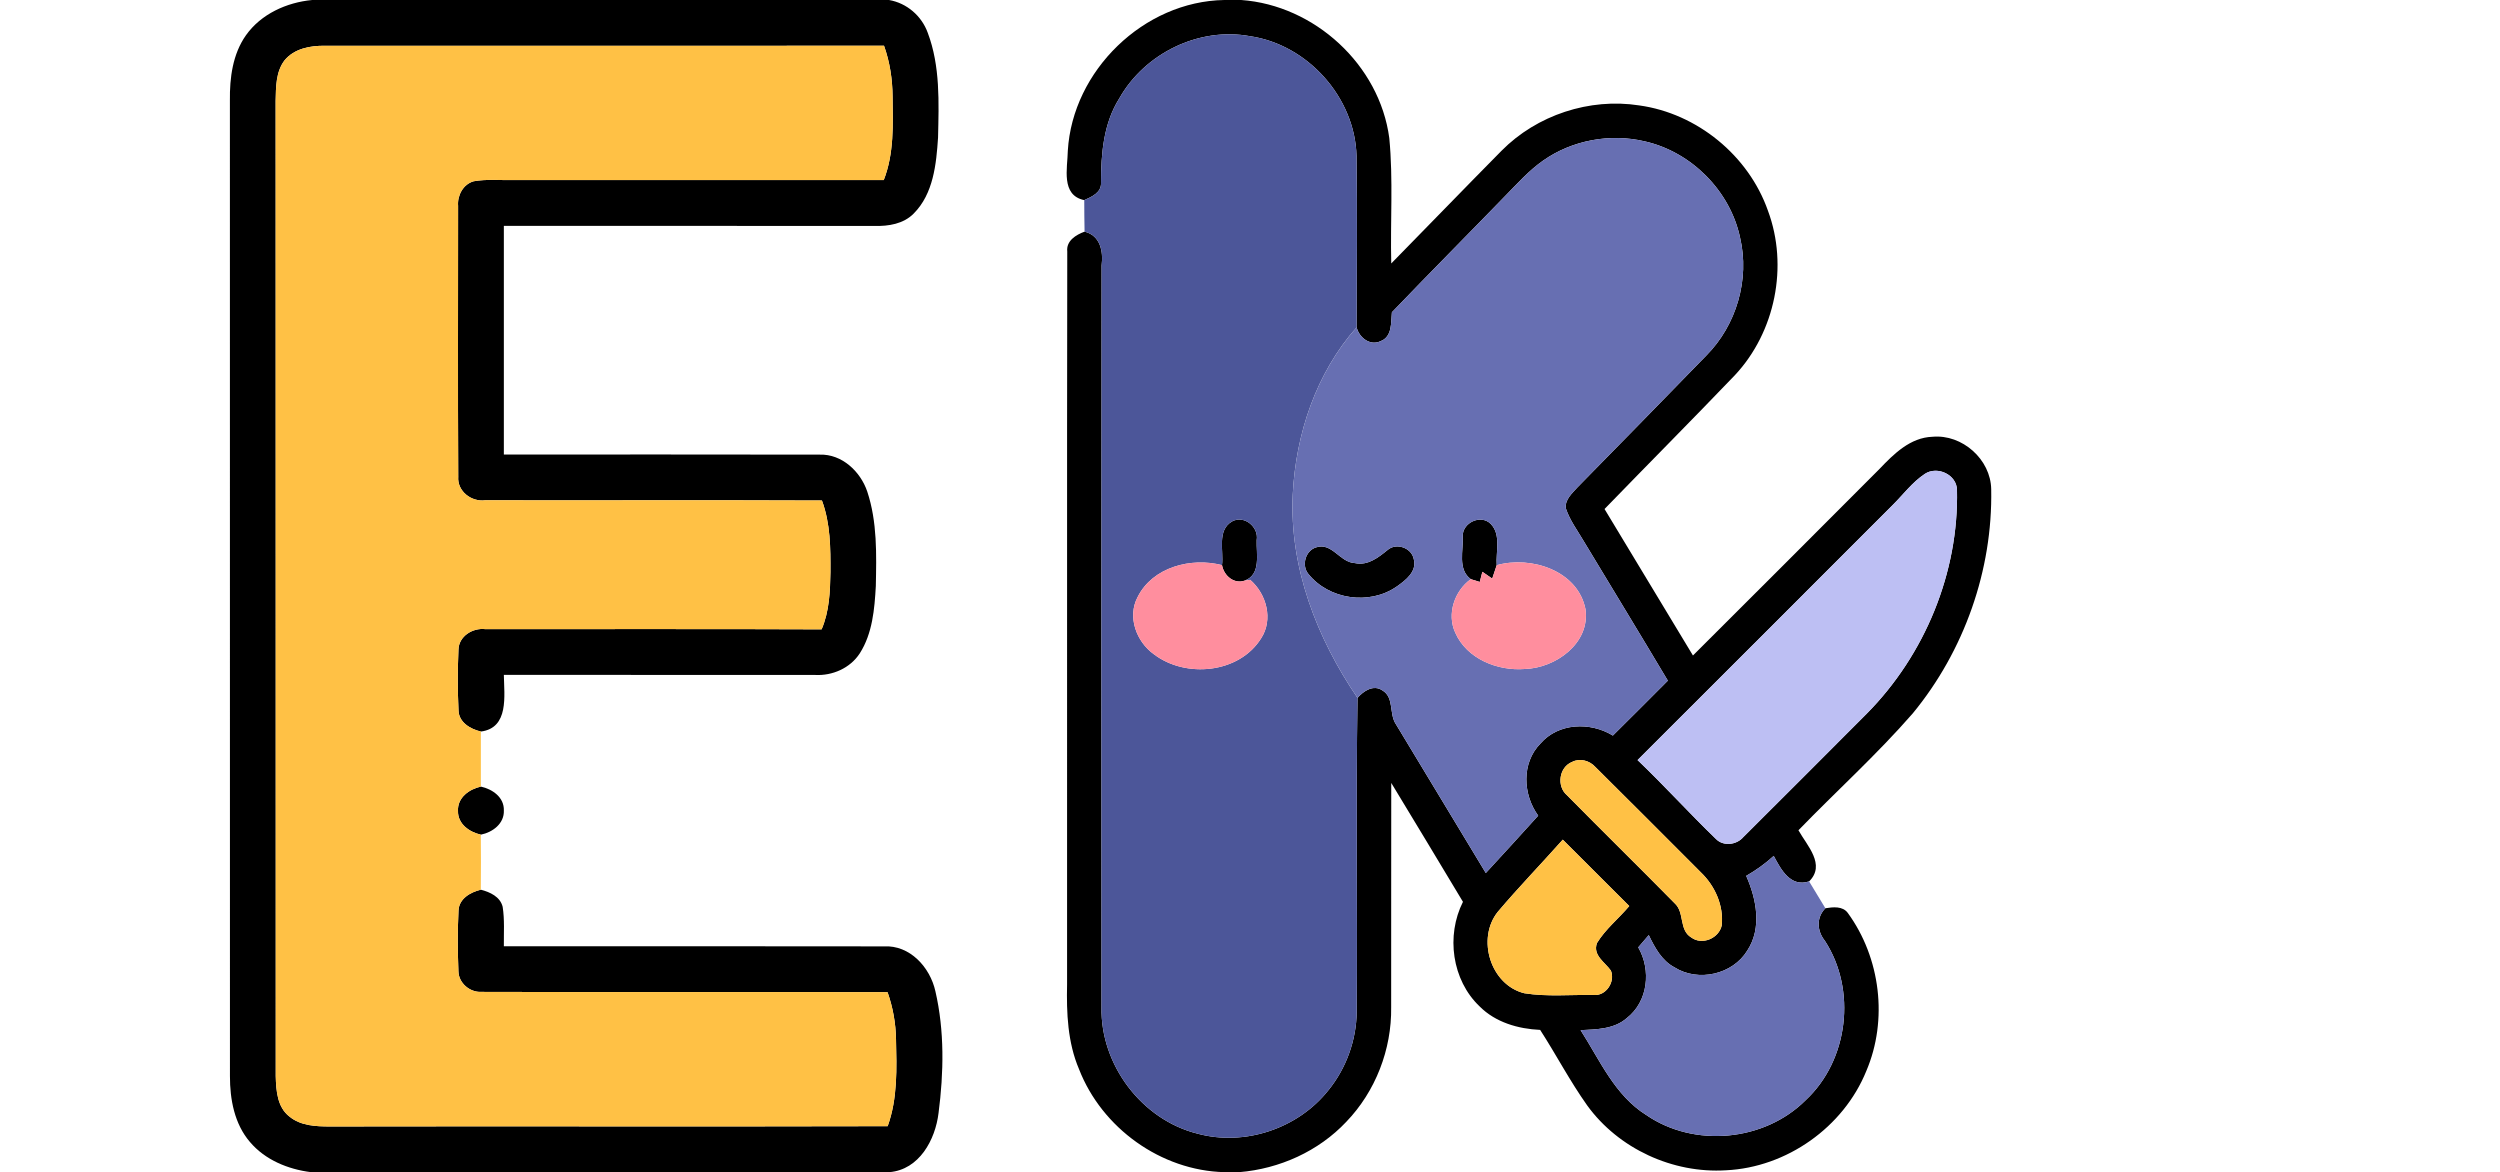 <?xml version="1.0" encoding="UTF-8" ?>
<!DOCTYPE svg PUBLIC "-//W3C//DTD SVG 1.1//EN" "http://www.w3.org/Graphics/SVG/1.1/DTD/svg11.dtd">
<svg width="546pt" height="256pt" viewBox="0 0 546 256" version="1.1" xmlns="http://www.w3.org/2000/svg">
<g id="#ffffffff">
</g>
<g id="#000000ff">
<path fill="#000000" opacity="1.00" d=" M 68.18 0.00 L 194.16 0.00 C 198.04 0.67 201.29 3.47 202.62 7.16 C 205.37 14.44 205.04 22.40 204.87 30.05 C 204.49 35.83 203.86 42.33 199.54 46.65 C 197.33 48.90 194.05 49.42 191.02 49.35 C 164.03 49.31 137.04 49.35 110.04 49.33 C 110.03 65.97 110.04 82.62 110.04 99.27 C 133.03 99.28 156.03 99.23 179.02 99.29 C 183.88 99.14 187.92 102.96 189.41 107.36 C 191.61 113.99 191.42 121.10 191.28 128.00 C 191.00 133.02 190.55 138.36 187.77 142.70 C 185.67 145.93 181.79 147.62 178.00 147.41 C 155.35 147.39 132.69 147.41 110.04 147.39 C 110.11 151.91 111.21 158.98 105.02 159.77 C 102.72 159.23 100.17 157.75 100.14 155.09 C 99.93 150.70 99.94 146.28 100.13 141.89 C 100.20 138.95 103.22 137.09 105.96 137.40 C 130.45 137.43 154.95 137.34 179.44 137.45 C 181.13 133.51 181.30 129.19 181.37 124.97 C 181.40 119.71 181.37 114.31 179.51 109.31 C 155.00 109.20 130.48 109.31 105.97 109.26 C 102.95 109.66 99.84 107.29 100.08 104.11 C 99.98 84.40 100.05 64.69 100.05 44.97 C 99.86 42.68 101.14 40.25 103.44 39.59 C 106.23 39.09 109.10 39.38 111.93 39.33 C 138.95 39.34 165.98 39.33 193.01 39.33 C 195.29 33.53 195.02 27.17 194.94 21.05 C 194.91 17.29 194.34 13.54 193.07 9.99 C 152.37 10.02 111.67 10.00 70.97 10.00 C 67.81 9.95 64.29 10.59 62.16 13.16 C 60.23 15.67 60.27 19.01 60.20 22.01 C 60.23 93.03 60.20 164.04 60.22 235.05 C 60.30 238.15 60.55 241.82 63.22 243.86 C 65.68 245.89 69.01 246.02 72.05 246.02 C 112.66 245.94 153.26 246.07 193.87 245.96 C 196.07 239.87 195.83 233.31 195.69 226.94 C 195.63 223.45 195.00 219.98 193.84 216.69 C 164.26 216.61 134.68 216.73 105.10 216.63 C 102.58 216.75 100.15 214.67 100.12 212.10 C 99.95 207.70 99.92 203.29 100.14 198.89 C 100.23 196.27 102.75 194.85 105.01 194.31 C 107.01 194.83 109.23 195.83 109.78 198.04 C 110.23 200.89 110.01 203.79 110.04 206.67 C 137.69 206.68 165.36 206.63 193.01 206.69 C 198.73 206.36 203.13 211.26 204.29 216.49 C 206.30 225.17 206.12 234.28 204.98 243.07 C 204.28 248.93 200.76 255.46 194.24 256.00 L 67.91 256.00 C 62.91 255.37 57.90 253.33 54.59 249.41 C 51.19 245.46 50.21 240.08 50.22 235.02 C 50.20 163.99 50.22 92.95 50.21 21.92 C 50.15 17.01 50.81 11.82 53.71 7.71 C 57.01 3.05 62.60 0.53 68.18 0.00 Z" />
<path fill="#000000" opacity="1.00" d=" M 267.40 0.00 L 271.08 0.00 C 287.10 1.15 301.30 14.16 303.42 30.15 C 304.30 39.24 303.62 48.41 303.85 57.54 C 311.89 49.35 319.87 41.09 327.94 32.92 C 335.66 25.12 347.15 21.34 357.99 23.02 C 370.65 24.77 381.89 33.97 386.12 46.02 C 390.62 58.11 387.72 72.51 378.91 81.93 C 369.50 91.75 359.90 101.40 350.43 111.17 C 356.86 121.83 363.30 132.50 369.74 143.16 C 383.34 129.61 396.91 116.02 410.47 102.43 C 413.60 99.14 417.21 95.55 422.06 95.39 C 428.55 94.80 434.78 100.33 434.88 106.86 C 435.22 124.52 428.97 142.17 417.75 155.80 C 409.93 164.78 401.06 172.78 392.78 181.33 C 394.66 184.69 398.80 188.85 395.11 192.50 C 391.03 193.83 388.96 189.89 387.38 186.93 C 385.55 188.60 383.52 190.06 381.37 191.29 C 383.61 196.36 384.85 202.66 381.61 207.60 C 378.41 212.84 370.90 214.53 365.73 211.28 C 362.93 209.81 361.41 206.95 360.09 204.22 C 359.34 205.12 358.57 206.02 357.79 206.90 C 360.65 211.86 359.95 218.72 355.29 222.35 C 352.52 224.79 348.67 224.81 345.20 224.99 C 349.41 231.55 352.67 239.23 359.54 243.52 C 370.04 250.73 385.33 249.29 394.34 240.30 C 403.72 231.58 405.53 216.20 398.56 205.48 C 396.81 203.30 396.65 200.41 398.66 198.36 C 400.31 198.10 402.44 197.84 403.57 199.40 C 410.70 209.20 412.37 222.73 407.60 233.91 C 402.62 246.19 390.20 254.96 376.97 255.59 C 365.34 256.32 353.49 250.88 346.64 241.42 C 342.88 236.13 339.88 230.37 336.37 224.93 C 331.57 224.71 326.62 223.29 323.15 219.80 C 317.09 214.04 315.79 204.35 319.51 196.96 C 314.32 188.28 309.08 179.64 303.85 170.99 C 303.82 187.32 303.85 203.66 303.83 219.99 C 303.96 229.19 300.41 238.38 294.02 245.01 C 287.96 251.45 279.43 255.27 270.65 256.00 L 267.40 256.00 C 253.56 255.66 240.65 246.36 235.66 233.51 C 233.17 227.67 232.91 221.24 233.05 214.98 C 233.09 161.63 233.00 108.27 233.09 54.92 C 232.83 52.59 235.00 51.28 236.87 50.59 C 240.33 51.44 240.98 54.92 240.59 57.99 C 240.52 111.99 240.56 165.99 240.57 220.00 C 240.31 232.53 249.33 244.54 261.53 247.59 C 271.84 250.40 283.51 246.47 290.13 238.10 C 294.03 233.30 296.23 227.18 296.31 221.00 C 296.48 198.14 296.13 175.27 296.48 152.42 C 297.78 150.91 299.97 149.45 301.92 150.79 C 304.53 152.33 303.33 155.90 304.86 158.16 C 311.41 168.99 317.95 179.83 324.50 190.67 C 328.34 186.52 332.14 182.33 335.94 178.14 C 332.59 173.51 332.26 166.66 336.42 162.41 C 340.34 157.86 347.31 157.61 352.25 160.65 C 356.28 156.68 360.26 152.65 364.26 148.66 C 358.19 138.47 352.01 128.34 345.89 118.19 C 344.52 115.85 342.85 113.64 341.99 111.05 C 341.72 109.11 343.34 107.78 344.48 106.48 C 353.91 96.89 363.31 87.26 372.69 77.62 C 379.25 70.99 382.17 61.02 380.04 51.92 C 377.87 41.70 369.43 33.20 359.25 30.88 C 351.68 29.08 343.36 30.60 336.99 35.09 C 333.91 37.25 331.39 40.09 328.77 42.76 C 320.53 51.26 312.18 59.66 303.99 68.20 C 303.76 70.43 304.11 73.49 301.54 74.50 C 299.23 75.62 296.84 73.74 296.29 71.49 C 296.34 59.02 296.42 46.54 296.27 34.06 C 295.93 21.29 285.62 9.75 272.99 7.90 C 261.85 5.85 250.01 11.65 244.47 21.46 C 240.99 26.96 240.46 33.57 240.46 39.91 C 240.57 42.06 238.43 42.98 236.80 43.71 C 231.64 42.63 233.15 36.71 233.21 32.93 C 234.24 15.42 249.81 0.28 267.40 0.00 M 420.38 103.50 C 417.62 105.33 415.62 108.07 413.28 110.38 C 394.74 128.92 376.21 147.48 357.64 166.00 C 363.50 171.59 368.93 177.61 374.76 183.23 C 376.40 184.91 379.28 184.53 380.74 182.82 C 389.78 173.83 398.78 164.81 407.78 155.78 C 420.41 142.97 427.80 125.05 427.41 107.03 C 427.37 103.66 423.10 101.69 420.38 103.50 M 343.36 166.40 C 340.49 167.52 339.91 171.73 342.24 173.69 C 350.03 181.60 357.97 189.37 365.75 197.28 C 367.96 199.26 366.64 203.12 369.38 204.75 C 371.75 206.51 375.43 204.92 376.03 202.10 C 376.48 197.77 374.55 193.47 371.46 190.51 C 363.79 182.84 356.14 175.14 348.44 167.52 C 347.19 166.13 345.07 165.51 343.36 166.40 M 327.13 199.13 C 322.42 204.99 325.51 215.12 332.93 216.93 C 337.90 217.72 342.98 217.22 348.00 217.30 C 350.74 217.59 352.82 214.44 351.82 211.98 C 350.52 210.14 347.80 208.63 348.78 205.96 C 350.64 202.90 353.53 200.62 355.83 197.88 C 350.99 193.04 346.16 188.21 341.31 183.38 C 336.62 188.66 331.69 193.74 327.13 199.13 Z" />
<path fill="#000000" opacity="1.00" d=" M 266.89 123.43 C 267.29 120.29 265.74 115.81 269.08 113.88 C 271.73 112.42 274.96 115.11 274.46 117.98 C 274.35 120.97 275.47 125.40 271.89 126.79 C 269.50 127.65 267.29 125.72 266.89 123.43 Z" />
<path fill="#000000" opacity="1.00" d=" M 319.46 117.10 C 319.39 114.13 323.47 112.24 325.60 114.45 C 327.87 116.80 326.67 120.51 326.88 123.44 C 326.55 124.42 326.23 125.39 325.90 126.37 C 325.18 125.87 324.46 125.37 323.75 124.88 C 323.60 125.44 323.32 126.55 323.18 127.10 C 322.69 126.95 321.71 126.64 321.22 126.49 C 318.28 124.33 319.65 120.18 319.46 117.10 Z" />
<path fill="#000000" opacity="1.00" d=" M 287.42 119.55 C 290.89 118.37 292.62 122.84 295.89 122.98 C 298.71 123.60 301.01 121.77 303.04 120.13 C 304.90 118.48 308.21 119.60 308.74 122.01 C 309.57 124.78 306.98 126.75 305.01 128.12 C 299.08 132.24 290.21 130.96 285.72 125.31 C 284.22 123.46 285.11 120.27 287.42 119.55 Z" />
<path fill="#000000" opacity="1.00" d=" M 100.03 177.10 C 99.87 174.21 102.47 172.35 105.02 171.79 C 107.54 172.35 110.13 174.12 110.04 177.00 C 110.16 179.88 107.58 181.78 105.01 182.29 C 102.51 181.73 99.94 179.94 100.03 177.10 Z" />
</g>
<g id="#4c5699ff">
<path fill="#4c5699" opacity="1.00" d=" M 244.47 21.46 C 250.01 11.65 261.85 5.85 272.99 7.90 C 285.62 9.75 295.93 21.29 296.27 34.06 C 296.42 46.54 296.34 59.02 296.29 71.49 C 287.45 81.44 282.99 94.79 282.34 107.95 C 281.57 123.90 287.61 139.40 296.48 152.42 C 296.13 175.27 296.48 198.14 296.31 221.00 C 296.23 227.18 294.03 233.30 290.13 238.10 C 283.51 246.47 271.84 250.40 261.53 247.59 C 249.33 244.54 240.31 232.53 240.57 220.00 C 240.56 165.99 240.52 111.99 240.59 57.99 C 240.98 54.92 240.33 51.44 236.87 50.59 C 236.84 48.30 236.79 46.01 236.80 43.71 C 238.43 42.98 240.57 42.06 240.46 39.91 C 240.46 33.57 240.99 26.96 244.47 21.46 M 266.89 123.43 C 260.18 121.67 251.72 123.83 248.45 130.41 C 246.16 134.73 248.19 140.16 252.00 142.88 C 258.94 148.19 270.64 147.09 275.43 139.41 C 278.13 135.28 276.61 129.74 273.05 126.64 L 271.89 126.79 C 275.47 125.40 274.35 120.97 274.46 117.98 C 274.96 115.11 271.73 112.42 269.08 113.88 C 265.74 115.81 267.29 120.29 266.89 123.43 Z" />
</g>
<g id="#ffc145ff">
<path fill="#ffc145" opacity="1.00" d=" M 62.16 13.16 C 64.29 10.59 67.81 9.95 70.97 10.00 C 111.67 10.00 152.37 10.02 193.07 9.99 C 194.34 13.54 194.91 17.29 194.94 21.05 C 195.02 27.17 195.29 33.53 193.01 39.33 C 165.98 39.33 138.95 39.34 111.93 39.33 C 109.10 39.38 106.23 39.09 103.44 39.59 C 101.14 40.25 99.86 42.68 100.05 44.97 C 100.05 64.69 99.98 84.40 100.08 104.11 C 99.84 107.29 102.95 109.66 105.97 109.26 C 130.48 109.31 155.00 109.20 179.51 109.31 C 181.37 114.31 181.40 119.71 181.37 124.97 C 181.30 129.19 181.13 133.51 179.44 137.45 C 154.95 137.34 130.45 137.43 105.96 137.40 C 103.22 137.09 100.20 138.95 100.13 141.89 C 99.94 146.28 99.93 150.70 100.14 155.09 C 100.17 157.75 102.72 159.23 105.02 159.77 C 105.04 163.77 105.04 167.78 105.02 171.79 C 102.47 172.35 99.87 174.21 100.03 177.10 C 99.94 179.94 102.51 181.73 105.01 182.29 C 105.05 186.30 105.05 190.31 105.01 194.31 C 102.75 194.85 100.23 196.27 100.14 198.89 C 99.92 203.29 99.95 207.70 100.12 212.10 C 100.15 214.67 102.58 216.75 105.10 216.63 C 134.68 216.73 164.26 216.61 193.84 216.69 C 195.00 219.98 195.63 223.45 195.69 226.94 C 195.83 233.31 196.07 239.87 193.87 245.96 C 153.26 246.07 112.66 245.94 72.05 246.02 C 69.01 246.02 65.68 245.89 63.22 243.86 C 60.55 241.82 60.30 238.15 60.22 235.05 C 60.20 164.04 60.23 93.03 60.20 22.01 C 60.27 19.01 60.23 15.67 62.16 13.16 Z" />
<path fill="#ffc145" opacity="1.00" d=" M 343.36 166.40 C 345.07 165.51 347.19 166.13 348.44 167.52 C 356.14 175.14 363.79 182.84 371.46 190.51 C 374.55 193.47 376.48 197.77 376.03 202.10 C 375.43 204.92 371.75 206.51 369.38 204.75 C 366.64 203.12 367.96 199.26 365.75 197.28 C 357.97 189.37 350.03 181.60 342.24 173.69 C 339.91 171.73 340.49 167.52 343.36 166.40 Z" />
<path fill="#ffc145" opacity="1.00" d=" M 327.13 199.13 C 331.69 193.74 336.62 188.66 341.31 183.38 C 346.16 188.21 350.99 193.04 355.83 197.88 C 353.53 200.62 350.64 202.90 348.78 205.96 C 347.80 208.63 350.52 210.14 351.82 211.98 C 352.82 214.44 350.74 217.59 348.00 217.30 C 342.98 217.22 337.90 217.72 332.93 216.93 C 325.51 215.12 322.42 204.99 327.13 199.13 Z" />
</g>
<g id="#676fb2ff">
<path fill="#676fb2" opacity="1.00" d=" M 336.99 35.09 C 343.36 30.60 351.68 29.08 359.25 30.88 C 369.43 33.20 377.87 41.70 380.04 51.92 C 382.17 61.02 379.25 70.99 372.69 77.62 C 363.31 87.26 353.91 96.89 344.48 106.48 C 343.34 107.78 341.72 109.11 341.99 111.05 C 342.85 113.64 344.52 115.85 345.89 118.19 C 352.01 128.34 358.19 138.47 364.26 148.66 C 360.26 152.65 356.28 156.68 352.25 160.65 C 347.31 157.61 340.34 157.86 336.42 162.41 C 332.26 166.66 332.59 173.51 335.94 178.14 C 332.14 182.33 328.34 186.52 324.50 190.67 C 317.95 179.83 311.41 168.99 304.86 158.16 C 303.33 155.90 304.53 152.33 301.92 150.79 C 299.97 149.45 297.78 150.91 296.48 152.42 C 287.61 139.40 281.57 123.90 282.34 107.95 C 282.99 94.79 287.45 81.44 296.29 71.49 C 296.84 73.74 299.23 75.62 301.54 74.50 C 304.11 73.49 303.76 70.43 303.99 68.20 C 312.18 59.66 320.53 51.26 328.77 42.76 C 331.39 40.09 333.91 37.25 336.99 35.09 M 319.46 117.10 C 319.65 120.18 318.28 124.33 321.22 126.49 C 317.66 129.03 315.93 134.12 317.83 138.18 C 320.32 143.88 327.06 146.58 332.99 146.11 C 339.75 145.92 347.34 140.47 346.27 133.04 C 344.60 124.62 334.38 121.32 326.88 123.44 C 326.67 120.51 327.87 116.80 325.60 114.45 C 323.47 112.24 319.39 114.13 319.46 117.10 M 287.42 119.55 C 285.11 120.27 284.22 123.46 285.72 125.31 C 290.21 130.96 299.08 132.24 305.01 128.12 C 306.98 126.75 309.57 124.78 308.74 122.01 C 308.21 119.60 304.90 118.48 303.04 120.13 C 301.01 121.77 298.71 123.60 295.89 122.98 C 292.62 122.84 290.89 118.37 287.42 119.55 Z" />
<path fill="#676fb2" opacity="1.00" d=" M 381.37 191.29 C 383.52 190.06 385.55 188.60 387.38 186.93 C 388.96 189.89 391.03 193.83 395.11 192.50 C 396.31 194.44 397.49 196.39 398.66 198.36 C 396.65 200.41 396.81 203.30 398.56 205.48 C 405.53 216.20 403.72 231.58 394.34 240.30 C 385.33 249.29 370.04 250.73 359.54 243.52 C 352.67 239.23 349.41 231.55 345.20 224.99 C 348.67 224.81 352.52 224.79 355.29 222.35 C 359.95 218.72 360.65 211.86 357.79 206.90 C 358.57 206.02 359.34 205.12 360.09 204.22 C 361.41 206.95 362.93 209.81 365.73 211.28 C 370.90 214.53 378.41 212.84 381.61 207.60 C 384.85 202.66 383.61 196.36 381.37 191.29 Z" />
</g>
<g id="#bdbff3ff">
<path fill="#bdbff3" opacity="1.00" d=" M 420.38 103.50 C 423.10 101.69 427.37 103.66 427.41 107.03 C 427.80 125.05 420.41 142.97 407.78 155.78 C 398.78 164.81 389.78 173.83 380.74 182.82 C 379.28 184.53 376.40 184.91 374.76 183.23 C 368.93 177.61 363.50 171.59 357.64 166.00 C 376.21 147.48 394.74 128.92 413.28 110.38 C 415.62 108.07 417.62 105.33 420.38 103.50 Z" />
</g>
<g id="#ff8e9eff">
<path fill="#ff8e9e" opacity="1.00" d=" M 248.45 130.41 C 251.72 123.83 260.18 121.67 266.89 123.43 C 267.29 125.72 269.50 127.65 271.89 126.79 L 273.05 126.64 C 276.61 129.74 278.13 135.28 275.43 139.41 C 270.64 147.09 258.94 148.19 252.00 142.88 C 248.19 140.16 246.16 134.73 248.45 130.41 Z" />
<path fill="#ff8e9e" opacity="1.00" d=" M 326.88 123.44 C 334.38 121.32 344.60 124.62 346.27 133.04 C 347.34 140.47 339.75 145.92 332.99 146.11 C 327.06 146.58 320.32 143.88 317.83 138.18 C 315.93 134.12 317.66 129.03 321.22 126.49 C 321.71 126.64 322.69 126.95 323.18 127.10 C 323.32 126.55 323.60 125.44 323.75 124.88 C 324.46 125.37 325.18 125.87 325.90 126.37 C 326.23 125.39 326.55 124.42 326.88 123.44 Z" />
</g>
</svg>
